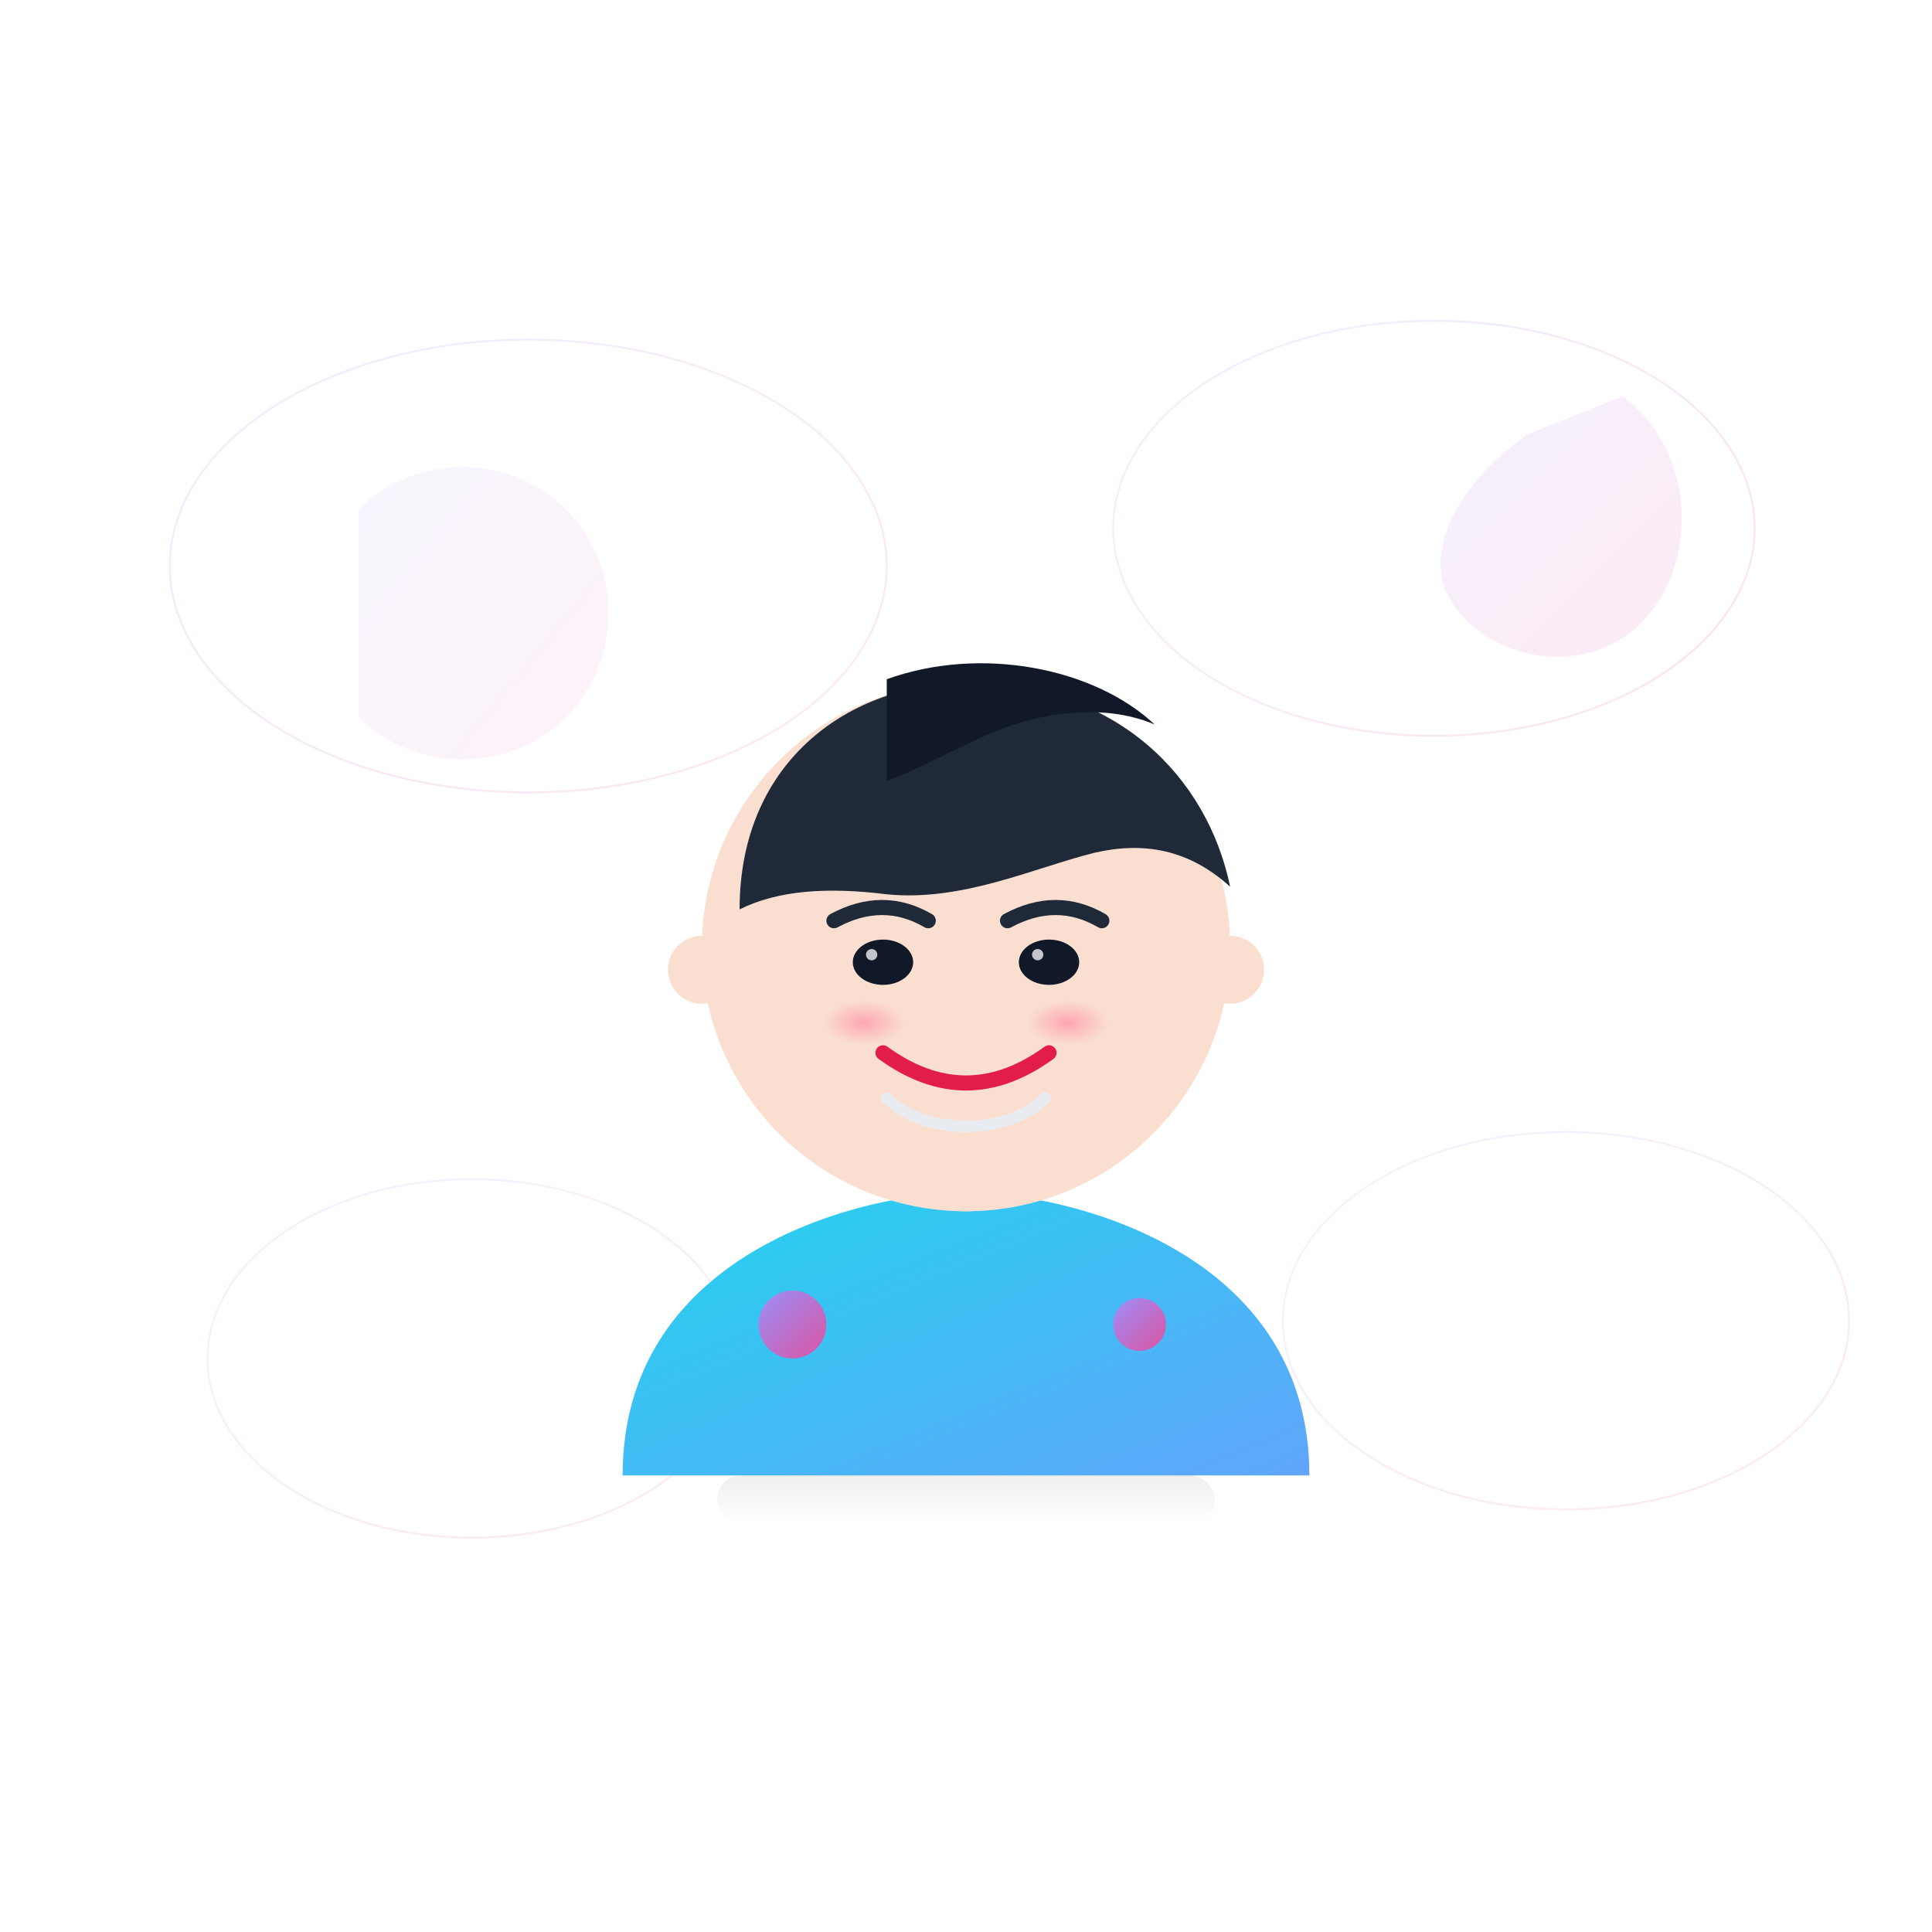 <?xml version="1.0" encoding="UTF-8"?>
<svg width="1024" height="1024" viewBox="0 0 1024 1024"
     fill="none" xmlns="http://www.w3.org/2000/svg" role="img"
     aria-label="Colorful friendly avatar">
  <defs>
    <!-- Soft gradients -->
    <linearGradient id="g-sky" x1="0" y1="0" x2="1" y2="1">
      <stop offset="0" stop-color="#8B5CF6" stop-opacity="0.0"/>
      <stop offset="1" stop-color="#EC4899" stop-opacity="0.0"/>
    </linearGradient>
    <linearGradient id="g-accent" x1="0" y1="0" x2="1" y2="1">
      <stop offset="0" stop-color="#A78BFA"/>
      <stop offset="1" stop-color="#EC4899"/>
    </linearGradient>
    <linearGradient id="g-shirt" x1="0" y1="0" x2="1" y2="1">
      <stop offset="0" stop-color="#22D3EE"/>
      <stop offset="1" stop-color="#60A5FA"/>
    </linearGradient>
    <linearGradient id="g-shadow" x1="0" y1="0" x2="0" y2="1">
      <stop offset="0" stop-color="#000" stop-opacity="0.18"/>
      <stop offset="1" stop-color="#000" stop-opacity="0.0"/>
    </linearGradient>
    <radialGradient id="g-glow" cx="50%" cy="40%" r="60%">
      <stop offset="0" stop-color="#FFFFFF" stop-opacity="0.18"/>
      <stop offset="1" stop-color="#FFFFFF" stop-opacity="0.0"/>
    </radialGradient>

    <!-- Soft shadow filter -->
    <filter id="f-soft" x="-30%" y="-30%" width="160%" height="160%">
      <feGaussianBlur in="SourceAlpha" stdDeviation="6" result="b"/>
      <feOffset dx="0" dy="2" result="o"/>
      <feComposite in="o" in2="b" operator="over" result="s"/>
      <feColorMatrix in="s" type="matrix"
        values="0 0 0 0 0
                0 0 0 0 0
                0 0 0 0 0
                0 0 0 0.25 0" />
      <feMerge>
        <feMergeNode/>
        <feMergeNode in="SourceGraphic"/>
      </feMerge>
    </filter>

    <!-- Cheek blush gradient -->
    <radialGradient id="g-blush" cx="50%" cy="50%" r="50%">
      <stop offset="0" stop-color="#FF8FA3" stop-opacity="0.7"/>
      <stop offset="1" stop-color="#FF8FA3" stop-opacity="0"/>
    </radialGradient>
  </defs>

  <!-- Abstract background shapes (transparent overall) -->
  <g opacity="0.85">
    <ellipse cx="280" cy="300" rx="190" ry="120"
             fill="url(#g-sky)" stroke="url(#g-accent)" stroke-opacity="0.18"/>
    <ellipse cx="760" cy="280" rx="170" ry="110"
             fill="url(#g-sky)" stroke="url(#g-accent)" stroke-opacity="0.18"/>
    <ellipse cx="830" cy="700" rx="150" ry="100"
             fill="url(#g-sky)" stroke="url(#g-accent)" stroke-opacity="0.14"/>
    <ellipse cx="250" cy="720" rx="140" ry="95"
             fill="url(#g-sky)" stroke="url(#g-accent)" stroke-opacity="0.14"/>
  </g>

  <!-- Central glow (very subtle, still transparent) -->
  <circle cx="512" cy="460" r="360" fill="url(#g-glow)"/>

  <!-- Avatar group -->
  <g transform="translate(0, 40)" filter="url(#f-soft)">
    <!-- Bust base -->
    <path d="M330,740 C330,620 460,590 512,590 C564,590 694,620 694,740 Z"
          fill="url(#g-shirt)"/>

    <!-- Neck -->
    <path d="M470,570 C470,610 554,610 554,570 L554,540 L470,540 Z"
          fill="#F7D6C6"/>

    <!-- Face (rounded) -->
    <circle cx="512" cy="460" r="140" fill="#FADFD1"/>

    <!-- Hair (stylized, modern flat) -->
    <path d="M392,440 C392,360 452,320 512,320 C592,320 640,370 652,428
             C630,408 606,404 580,410 C548,418 510,436 470,432
             C438,428 412,430 392,440 Z"
          fill="#1F2937"/>

    <!-- Hair top flourish -->
    <path d="M470,318 C520,300 580,312 612,342 C584,330 548,336 522,348
             C504,356 486,366 470,372 Z"
          fill="#111827"/>

    <!-- Ears -->
    <circle cx="372" cy="472" r="18" fill="#FADFD1"/>
    <circle cx="652" cy="472" r="18" fill="#FADFD1"/>

    <!-- Eyes -->
    <ellipse cx="468" cy="468" rx="16" ry="12" fill="#111827"/>
    <ellipse cx="556" cy="468" rx="16" ry="12" fill="#111827"/>
    <!-- Eye highlights -->
    <circle cx="462" cy="464" r="3" fill="#fff" opacity="0.75"/>
    <circle cx="550" cy="464" r="3" fill="#fff" opacity="0.75"/>

    <!-- Eyebrows -->
    <path d="M442,446 Q468,432 492,446" stroke="#1F2937" stroke-width="8" stroke-linecap="round"/>
    <path d="M534,446 Q560,432 584,446" stroke="#1F2937" stroke-width="8" stroke-linecap="round"/>

    <!-- Smile -->
    <path d="M468,516 Q512,548 556,516" stroke="#E11D48" stroke-width="8" fill="none" stroke-linecap="round"/>

    <!-- Cheek blush -->
    <ellipse cx="458" cy="500" rx="22" ry="12" fill="url(#g-blush)"/>
    <ellipse cx="566" cy="500" rx="22" ry="12" fill="url(#g-blush)"/>

    <!-- Shirt collar -->
    <path d="M470,540 C490,560 534,560 554,540"
          stroke="#E0F2FE" stroke-opacity="0.7" stroke-width="6" stroke-linecap="round"/>

    <!-- Shoulder accent blobs -->
    <circle cx="420" cy="660" r="18" fill="url(#g-accent)" opacity="0.9"/>
    <circle cx="604" cy="660" r="14" fill="url(#g-accent)" opacity="0.9"/>

    <!-- Subtle bust shadow -->
    <rect x="380" y="740" width="264" height="26" rx="13" fill="url(#g-shadow)" opacity="0.35"/>
  </g>

  <!-- Decorative foreground abstract shapes -->
  <g opacity="0.65">
    <path d="M860,210 C900,240 900,300 870,330 C840,360 790,350 770,320 C750,290 780,250 810,230 Z"
          fill="url(#g-accent)" opacity="0.18"/>
    <path d="M190,270 C220,240 270,240 300,270 C330,300 330,350 300,380 C270,410 220,410 190,380 Z"
          fill="url(#g-accent)" opacity="0.12"/>
  </g>
</svg>
